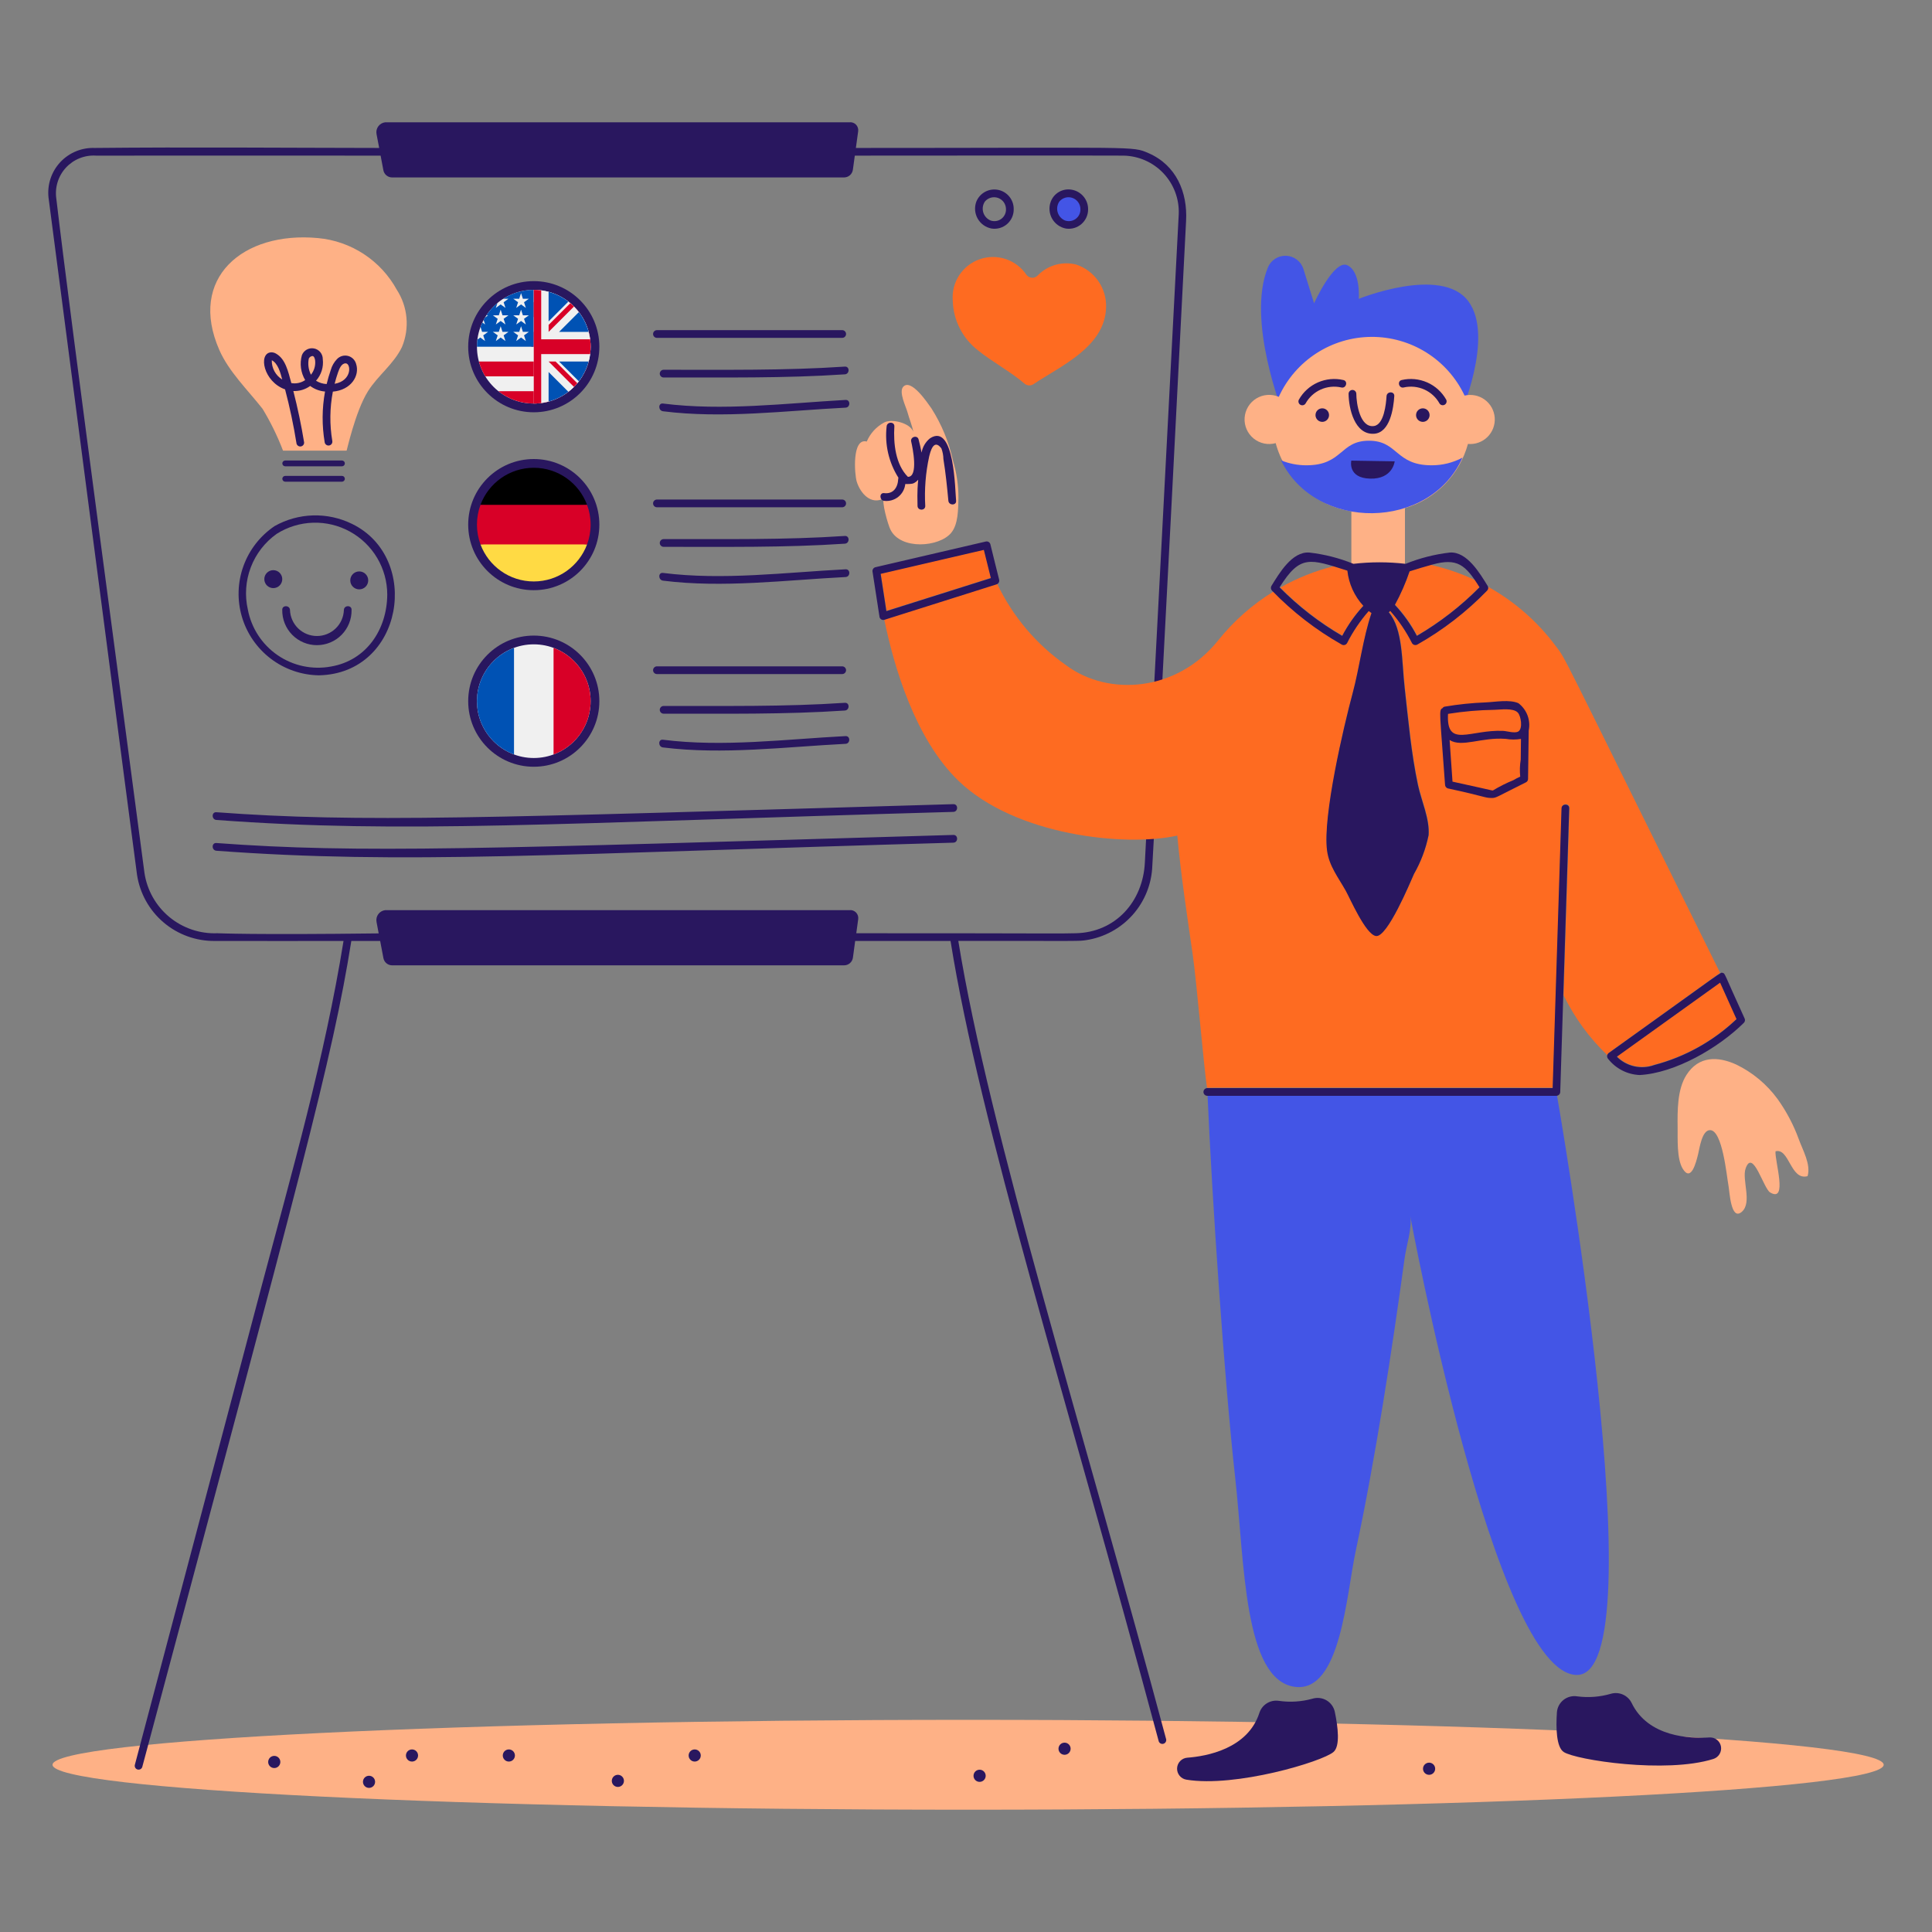 <svg width="383" height="383" viewBox="0 0 383 383" fill="none" xmlns="http://www.w3.org/2000/svg">
<rect x="0" y="0" width="383" height="383" fill="#808080" stroke="none"/>
<path d="M191.918 358.757C292.159 358.757 373.421 354.768 373.421 349.848C373.421 344.928 292.159 340.939 191.918 340.939C91.676 340.939 10.414 344.928 10.414 349.848C10.414 354.768 91.676 358.757 191.918 358.757Z" fill="#FEB186"/>
<path d="M81.675 349.212C82.34 349.212 82.878 348.673 82.878 348.009C82.878 347.345 82.34 346.807 81.675 346.807C81.011 346.807 80.473 347.345 80.473 348.009C80.473 348.673 81.011 349.212 81.675 349.212Z" fill="#29175F"/>
<path d="M54.367 348.088C54.605 348.088 54.838 348.158 55.036 348.29C55.235 348.422 55.389 348.61 55.481 348.83C55.572 349.05 55.596 349.292 55.55 349.526C55.504 349.76 55.389 349.975 55.221 350.144C55.053 350.312 54.838 350.427 54.604 350.474C54.371 350.52 54.128 350.497 53.908 350.405C53.688 350.314 53.5 350.16 53.367 349.962C53.235 349.764 53.164 349.531 53.164 349.292C53.164 349.134 53.195 348.978 53.255 348.832C53.315 348.685 53.404 348.553 53.516 348.441C53.627 348.329 53.76 348.24 53.906 348.18C54.052 348.119 54.209 348.088 54.367 348.088Z" fill="#29175F"/>
<path d="M73.156 354.433C73.82 354.433 74.358 353.894 74.358 353.23C74.358 352.566 73.82 352.027 73.156 352.027C72.492 352.027 71.953 352.566 71.953 353.23C71.953 353.894 72.492 354.433 73.156 354.433Z" fill="#29175F"/>
<path d="M137.718 349.212C138.382 349.212 138.921 348.673 138.921 348.009C138.921 347.345 138.382 346.807 137.718 346.807C137.054 346.807 136.516 347.345 136.516 348.009C136.516 348.673 137.054 349.212 137.718 349.212Z" fill="#29175F"/>
<path d="M100.874 349.212C101.539 349.212 102.077 348.673 102.077 348.009C102.077 347.345 101.539 346.807 100.874 346.807C100.21 346.807 99.672 347.345 99.672 348.009C99.672 348.673 100.21 349.212 100.874 349.212Z" fill="#29175F"/>
<path d="M122.488 354.242C123.152 354.242 123.69 353.704 123.69 353.04C123.69 352.375 123.152 351.837 122.488 351.837C121.824 351.837 121.285 352.375 121.285 353.04C121.285 353.704 121.824 354.242 122.488 354.242Z" fill="#29175F"/>
<path d="M211.039 347.869C211.703 347.869 212.241 347.331 212.241 346.666C212.241 346.002 211.703 345.464 211.039 345.464C210.374 345.464 209.836 346.002 209.836 346.666C209.836 347.331 210.374 347.869 211.039 347.869Z" fill="#29175F"/>
<path d="M194.196 350.828C194.435 350.828 194.668 350.899 194.866 351.031C195.064 351.164 195.218 351.352 195.31 351.572C195.401 351.792 195.424 352.035 195.378 352.268C195.331 352.502 195.216 352.717 195.048 352.885C194.879 353.053 194.664 353.168 194.43 353.214C194.197 353.26 193.954 353.236 193.734 353.145C193.514 353.053 193.326 352.899 193.194 352.7C193.062 352.502 192.992 352.269 192.992 352.031C192.992 351.873 193.023 351.716 193.084 351.57C193.144 351.424 193.233 351.291 193.345 351.18C193.457 351.068 193.59 350.979 193.736 350.919C193.882 350.859 194.038 350.828 194.196 350.828ZM227.669 30.353C224.369 28.93 225.882 29.33 169.669 29.33L170.127 26C170.157 25.762 170.132 25.52 170.054 25.294C169.976 25.067 169.848 24.861 169.678 24.691C169.508 24.522 169.302 24.393 169.075 24.316C168.848 24.238 168.607 24.214 168.369 24.244H76.368C76.097 24.274 75.834 24.36 75.598 24.496C75.361 24.633 75.155 24.817 74.993 25.037C74.831 25.257 74.717 25.508 74.657 25.775C74.597 26.042 74.593 26.318 74.645 26.586L75.17 29.33C56.382 29.309 37.571 29.139 18.781 29.33C17.509 29.282 16.241 29.507 15.065 29.992C13.888 30.476 12.829 31.208 11.959 32.137C11.09 33.067 10.431 34.172 10.027 35.379C9.622 36.586 9.482 37.865 9.615 39.131C9.64 39.405 27.08 173.049 27.163 173.413C27.72 177.095 29.59 180.451 32.428 182.863C35.266 185.275 38.879 186.579 42.603 186.536C44.901 186.557 68.101 186.536 68.101 186.536C64.363 209.708 57.881 232.318 51.856 254.975C46.349 275.724 29.627 339.013 26.724 349.897C26.686 350.087 26.721 350.285 26.822 350.45C26.924 350.615 27.084 350.735 27.27 350.787C27.457 350.838 27.656 350.818 27.828 350.728C28 350.639 28.132 350.488 28.197 350.305C59.894 231.715 65.874 210.125 69.647 186.536H75.363L76.008 189.937C76.085 190.339 76.298 190.702 76.613 190.963C76.927 191.224 77.323 191.367 77.732 191.368H167.335C167.761 191.368 168.172 191.214 168.493 190.935C168.815 190.655 169.024 190.269 169.083 189.847L169.529 186.536H188.434C194.256 222.969 211.273 276.434 229.712 345.215C229.779 345.395 229.911 345.543 230.082 345.63C230.253 345.717 230.45 345.737 230.634 345.685C230.819 345.634 230.978 345.516 231.079 345.353C231.181 345.19 231.218 344.996 231.183 344.807C215.072 284.598 196.023 224.034 189.976 186.527C215.233 186.527 213.712 186.592 215.286 186.377C218.866 185.84 222.144 184.062 224.547 181.355C226.951 178.648 228.328 175.183 228.439 171.565C229.9 146.681 234.94 47.433 235.13 43.775C235.434 38.128 233.197 32.747 227.669 30.353ZM233.674 42.442C233.674 42.745 226.972 170.747 226.953 171.057C226.556 178.702 221.187 184.836 213.243 185.006C208.245 185.112 213.052 185.006 169.75 185.006L170.133 182.182C170.162 181.944 170.137 181.702 170.059 181.475C169.981 181.249 169.852 181.043 169.682 180.873C169.513 180.704 169.306 180.576 169.079 180.499C168.852 180.421 168.611 180.397 168.373 180.428H76.368C76.097 180.457 75.834 180.543 75.598 180.68C75.361 180.816 75.155 181.001 74.993 181.221C74.831 181.441 74.717 181.692 74.657 181.959C74.597 182.225 74.593 182.501 74.645 182.77L75.07 185.035C50.106 185.343 43.319 185.006 43.08 185.006C39.616 185.142 36.224 183.991 33.556 181.776C30.89 179.561 29.136 176.437 28.633 173.007C25.851 151.641 13.865 62.621 11.17 39.42C11.004 38.317 11.086 37.191 11.412 36.124C11.737 35.057 12.298 34.077 13.052 33.255C13.806 32.433 14.735 31.79 15.77 31.374C16.805 30.958 17.92 30.779 19.033 30.851C21.379 30.832 75.453 30.851 75.453 30.851L75.999 33.744C76.075 34.146 76.289 34.508 76.604 34.769C76.918 35.03 77.314 35.174 77.722 35.175H167.323C167.749 35.175 168.161 35.021 168.483 34.742C168.804 34.462 169.014 34.076 169.074 33.654L169.457 30.851C169.457 30.851 221.432 30.811 222.703 30.851C224.19 30.875 225.656 31.196 227.017 31.795C228.378 32.394 229.605 33.259 230.627 34.339C231.649 35.418 232.445 36.691 232.968 38.083C233.492 39.474 233.732 40.957 233.674 42.442Z" fill="#29175F"/>
<path d="M130.232 66.979H166.956C167.159 66.979 167.354 66.899 167.498 66.755C167.641 66.611 167.722 66.416 167.722 66.213C167.722 66.01 167.641 65.815 167.498 65.672C167.354 65.528 167.159 65.447 166.956 65.447H130.232C130.029 65.447 129.834 65.528 129.691 65.672C129.547 65.815 129.466 66.01 129.466 66.213C129.466 66.416 129.547 66.611 129.691 66.755C129.834 66.899 130.029 66.979 130.232 66.979ZM131.559 73.303C131.356 73.303 131.161 73.383 131.018 73.527C130.874 73.671 130.793 73.865 130.793 74.069C130.793 74.272 130.874 74.467 131.018 74.61C131.161 74.754 131.356 74.835 131.559 74.835C143.528 74.804 155.537 75.013 167.487 74.208C168.461 74.139 168.471 72.617 167.487 72.676C155.543 73.481 143.534 73.287 131.559 73.303ZM167.632 79.281C155.706 79.95 143.312 81.508 131.425 79.997C130.451 79.877 130.468 81.399 131.425 81.529C143.325 83.031 155.711 81.42 167.632 80.813C168.607 80.758 168.616 79.231 167.632 79.281ZM130.232 100.561H166.956C167.159 100.561 167.354 100.48 167.498 100.336C167.641 100.193 167.722 99.998 167.722 99.795C167.722 99.591 167.641 99.397 167.498 99.253C167.354 99.109 167.159 99.029 166.956 99.029H130.232C130.029 99.029 129.834 99.109 129.691 99.253C129.547 99.397 129.466 99.591 129.466 99.795C129.466 99.998 129.547 100.193 129.691 100.336C129.834 100.48 130.029 100.561 130.232 100.561ZM131.559 108.406C143.528 108.391 155.537 108.585 167.487 107.78C168.461 107.709 168.471 106.189 167.487 106.248C155.537 107.054 143.528 106.846 131.559 106.874C131.356 106.874 131.161 106.955 131.018 107.099C130.874 107.242 130.793 107.437 130.793 107.64C130.793 107.844 130.874 108.038 131.018 108.182C131.161 108.326 131.356 108.406 131.559 108.406ZM167.632 112.859C155.702 113.47 143.312 115.086 131.425 113.575C130.451 113.456 130.468 114.977 131.425 115.107C143.325 116.608 155.711 114.998 167.632 114.391C168.607 114.341 168.616 112.809 167.632 112.859ZM188.998 159.416C95.379 162.153 71.283 163.116 42.895 161.017C41.91 160.946 41.92 162.469 42.895 162.549C80.065 165.292 109.537 163.204 188.998 160.948C189.982 160.908 189.982 159.388 188.998 159.416ZM188.998 165.519C95.379 168.256 71.283 169.219 42.895 167.12C41.91 167.051 41.92 168.572 42.895 168.652C80.065 171.395 109.537 169.307 188.998 167.051C189.982 167.021 189.982 165.491 188.998 165.519ZM130.232 133.627H166.956C167.159 133.627 167.354 133.546 167.498 133.403C167.641 133.259 167.722 133.064 167.722 132.861C167.722 132.658 167.641 132.463 167.498 132.319C167.354 132.176 167.159 132.095 166.956 132.095H130.232C130.029 132.095 129.834 132.176 129.691 132.319C129.547 132.463 129.466 132.658 129.466 132.861C129.466 133.064 129.547 133.259 129.691 133.403C129.834 133.546 130.029 133.627 130.232 133.627ZM131.559 141.482C143.528 141.467 155.537 141.66 167.487 140.856C168.461 140.785 168.471 139.265 167.487 139.324C155.537 140.13 143.528 139.922 131.559 139.95C131.356 139.95 131.161 140.031 131.018 140.175C130.874 140.318 130.793 140.513 130.793 140.716C130.793 140.92 130.874 141.114 131.018 141.258C131.161 141.402 131.356 141.482 131.559 141.482ZM131.416 148.171C143.317 149.659 155.702 148.062 167.623 147.457C168.597 147.407 168.607 145.875 167.623 145.925C155.692 146.542 143.302 148.152 131.416 146.641C130.451 146.523 130.451 148.053 131.416 148.171Z" fill="#29175F"/>
<path d="M174.609 113.693C174.992 116.16 175.366 118.615 175.743 121.082C182.652 118.904 189.559 116.723 196.461 114.54C195.994 112.671 195.536 110.811 195.069 108.942C188.251 110.522 181.431 112.105 174.609 113.693ZM267.14 113.048C266.241 112.762 265.337 112.49 264.429 112.232C260.715 113.165 257.143 114.593 253.81 116.478C257.475 120.173 261.609 123.372 266.106 125.992C267.239 123.832 268.649 121.831 270.302 120.038C268.541 118.097 267.435 115.652 267.14 113.048ZM327.88 211.083C334.032 209.477 339.676 206.337 344.284 201.956C343.2 199.541 342.107 197.134 341.029 194.719L320.559 209.401C321.496 210.344 322.681 211.003 323.977 211.3C325.272 211.598 326.626 211.523 327.88 211.083Z" fill="#FE6B21"/>
<path d="M319.002 208.647C344.679 190.263 340.562 193.08 341.004 192.881C308.008 126.239 310.615 131.047 308.386 128.041C304.819 123.25 300.279 119.269 295.063 116.359C295.077 116.474 295.065 116.591 295.029 116.7C294.993 116.81 294.934 116.911 294.854 116.995C290.776 121.204 286.115 124.806 281.015 127.692C280.839 127.793 280.631 127.82 280.435 127.768C280.239 127.716 280.073 127.588 279.971 127.413C278.804 125.109 277.352 122.961 275.649 121.02C275.557 121.118 275.46 121.211 275.36 121.3C278.173 124.621 277.924 131.067 278.512 136.281C279.236 142.694 279.802 149.205 281.145 155.529C281.802 158.641 283.5 162.279 283.242 165.5C282.696 168.197 281.72 170.789 280.35 173.176C279.546 174.985 275.051 185.77 272.824 185.474C270.766 185.194 267.634 177.927 266.819 176.485C263.335 170.33 262.052 170.24 263.657 158.999C264.75 151.655 266.273 144.381 268.22 137.216C269.544 132.265 270.239 126.428 271.93 121.438C271.742 121.314 271.559 121.181 271.382 121.042C269.683 122.974 268.237 125.115 267.079 127.413C266.974 127.585 266.807 127.71 266.612 127.762C266.418 127.814 266.21 127.789 266.034 127.692C261.043 124.871 256.475 121.36 252.464 117.263C248.287 119.827 244.584 123.093 241.518 126.917C233.335 137.183 219.721 138.091 211.404 131.917C205.494 127.808 200.762 122.225 197.676 115.722C197.568 115.76 175.23 122.807 175.297 122.807C177.245 132.321 181.459 146.553 190.043 154.818C201.276 165.634 223.038 167.942 233.389 165.646C234.112 173.559 235.336 181.502 236.453 189.296C237.209 194.52 238.653 211.523 239.275 215.621C239.467 215.574 308.047 215.612 307.853 215.612C307.922 213.544 309.096 176.58 309.613 160.157C309.644 159.173 311.174 159.173 311.145 160.157C311.076 162.474 310.291 187.237 309.973 197.308C312.139 201.762 315.085 205.793 318.671 209.208C318.673 209.094 318.705 208.982 318.763 208.884C318.821 208.786 318.903 208.704 319.002 208.647Z" fill="#FE6B21"/>
<path d="M276.551 119.828C278.285 121.663 279.755 123.731 280.917 125.973C285.465 123.327 289.641 120.087 293.334 116.339C293.065 115.898 292.787 115.464 292.499 115.036C289.627 113.678 286.612 112.644 283.51 111.955C282.15 112.338 280.799 112.739 279.456 113.158C278.682 115.461 277.71 117.692 276.551 119.828Z" fill="#FE6B21"/>
<path d="M254.31 81.832C254.31 81.832 247.033 63.478 251.356 53.001C251.653 52.291 252.161 51.69 252.812 51.279C253.463 50.868 254.225 50.668 254.993 50.705C255.762 50.741 256.501 51.014 257.11 51.485C257.718 51.956 258.167 52.603 258.395 53.338L260.502 60.129C260.502 60.129 264.489 51.27 267.143 52.603C269.797 53.936 269.36 59.244 269.36 59.244C269.36 59.244 285.743 52.603 291.063 59.69C296.383 66.778 289.294 82.716 289.294 82.716C289.294 82.716 287.306 69.206 274.014 68.321C260.722 67.436 254.31 81.832 254.31 81.832Z" fill="#4355E6"/>
<path d="M290.34 78.421C288.688 74.919 286.069 71.963 282.792 69.9C279.515 67.838 275.716 66.757 271.844 66.783C267.972 66.809 264.189 67.942 260.94 70.048C257.691 72.154 255.112 75.146 253.507 78.67C252.792 78.364 252.014 78.235 251.238 78.292C250.462 78.349 249.711 78.591 249.048 78.997C248.384 79.404 247.828 79.964 247.426 80.629C247.023 81.295 246.786 82.047 246.734 82.824C246.681 83.6 246.816 84.377 247.126 85.091C247.436 85.805 247.912 86.434 248.515 86.925C249.118 87.417 249.83 87.757 250.591 87.918C251.352 88.078 252.141 88.053 252.891 87.847C253.824 91.305 255.736 94.421 258.397 96.82C261.058 99.218 264.356 100.797 267.893 101.366V113.266H278.519V100.74C281.514 99.86 284.234 98.227 286.42 95.998C288.606 93.769 290.185 91.017 291.007 88.005C291.71 88.071 292.418 87.983 293.084 87.747C293.749 87.512 294.355 87.134 294.86 86.641C295.365 86.148 295.757 85.551 296.008 84.891C296.259 84.231 296.364 83.525 296.315 82.821C296.266 82.117 296.065 81.432 295.725 80.813C295.384 80.195 294.914 79.657 294.346 79.239C293.777 78.82 293.125 78.53 292.433 78.389C291.741 78.248 291.027 78.259 290.34 78.421Z" fill="#FEB186"/>
<path d="M283.802 92.24C276.577 92.24 277.171 87.368 271.385 87.368C265.568 87.368 266.249 92.24 258.968 92.24C257.247 92.243 255.542 91.908 253.949 91.256C260.828 105.436 283.49 105.203 289.917 90.729C288.035 91.73 285.934 92.249 283.802 92.24Z" fill="#4355E6"/>
<path d="M262.127 80.948C262.392 80.948 262.651 81.026 262.871 81.173C263.092 81.321 263.264 81.53 263.365 81.775C263.466 82.02 263.493 82.29 263.441 82.549C263.39 82.809 263.262 83.048 263.074 83.236C262.887 83.423 262.648 83.551 262.388 83.603C262.128 83.654 261.858 83.628 261.614 83.526C261.369 83.425 261.159 83.253 261.012 83.033C260.865 82.812 260.786 82.553 260.786 82.288C260.785 82.112 260.819 81.937 260.885 81.773C260.952 81.61 261.051 81.462 261.176 81.337C261.301 81.213 261.449 81.114 261.612 81.047C261.775 80.98 261.95 80.946 262.127 80.948ZM282.06 80.948C282.325 80.948 282.584 81.026 282.804 81.173C283.025 81.321 283.197 81.53 283.298 81.775C283.4 82.02 283.426 82.29 283.375 82.549C283.323 82.809 283.195 83.048 283.008 83.236C282.82 83.423 282.581 83.551 282.321 83.603C282.061 83.654 281.792 83.628 281.547 83.526C281.302 83.425 281.092 83.253 280.945 83.033C280.798 82.812 280.719 82.553 280.719 82.288C280.719 81.933 280.86 81.591 281.112 81.34C281.363 81.089 281.704 80.948 282.06 80.948ZM266.32 75.34C264.624 74.945 262.845 75.112 261.251 75.814C259.658 76.517 258.335 77.718 257.483 79.237C257.396 79.412 257.379 79.613 257.435 79.799C257.491 79.986 257.616 80.144 257.785 80.242C257.953 80.339 258.153 80.369 258.342 80.325C258.532 80.281 258.698 80.165 258.806 80.003C259.485 78.773 260.545 77.797 261.828 77.221C263.11 76.646 264.544 76.503 265.914 76.813C266.868 77.039 267.276 75.568 266.32 75.34ZM278.272 76.811C279.642 76.5 281.077 76.643 282.359 77.218C283.642 77.794 284.702 78.771 285.38 80.001C285.49 80.16 285.655 80.272 285.843 80.314C286.031 80.356 286.228 80.326 286.395 80.229C286.562 80.133 286.686 79.977 286.743 79.792C286.8 79.608 286.785 79.409 286.702 79.236C285.849 77.716 284.527 76.515 282.933 75.813C281.339 75.11 279.56 74.944 277.864 75.338C276.92 75.568 277.316 77.039 278.272 76.811ZM267.345 78.073C267.37 80.986 268.538 86.197 272.366 85.988C275.556 85.808 276.253 80.957 276.403 78.519C276.462 77.535 274.942 77.544 274.871 78.519C274.771 80.08 274.375 84.186 272.366 84.456C269.582 84.839 268.886 79.942 268.877 78.064C268.876 77.963 268.856 77.863 268.817 77.771C268.778 77.678 268.721 77.594 268.649 77.523C268.578 77.453 268.493 77.397 268.4 77.359C268.306 77.321 268.207 77.302 268.106 77.302C268.006 77.303 267.906 77.323 267.813 77.362C267.721 77.401 267.637 77.458 267.566 77.53C267.495 77.602 267.439 77.686 267.401 77.78C267.363 77.873 267.344 77.972 267.345 78.073ZM267.883 91.315L276.481 91.455C276.481 91.455 276.123 95.005 271.61 94.885C267.096 94.764 267.883 91.315 267.883 91.315Z" fill="#29175F"/>
<path d="M308.554 216.56H239.359C240.271 237.749 242.732 273.808 244.878 293.071C246.724 309.648 246.52 333.016 256.679 334.397C265.779 335.64 266.893 316.12 268.778 307.367C272.631 289.356 275.972 267.619 278.46 249.367C278.78 247 280.001 243.362 279.553 240.978C279.553 240.978 296.346 332.042 312.62 332.042C328.893 332.042 308.554 216.56 308.554 216.56Z" fill="#4355E6"/>
<path d="M253.497 337.173C255.725 337.498 257.996 337.356 260.167 336.755C260.629 336.61 261.116 336.564 261.598 336.618C262.079 336.673 262.544 336.827 262.962 337.071C263.38 337.315 263.743 337.644 264.027 338.036C264.311 338.429 264.51 338.876 264.611 339.35C265.247 342.381 265.695 346.15 264.362 347.303C262.185 349.218 244.937 354.402 235.193 352.801C234.663 352.716 234.182 352.441 233.842 352.026C233.501 351.611 233.325 351.085 233.345 350.549C233.366 350.012 233.583 349.502 233.954 349.115C234.326 348.727 234.826 348.489 235.362 348.446C239.121 348.169 247.382 346.723 249.678 339.509C249.942 338.735 250.468 338.077 251.165 337.651C251.863 337.224 252.687 337.055 253.497 337.173ZM319.35 335.771C317.186 336.405 314.915 336.581 312.68 336.288C312.202 336.208 311.713 336.229 311.245 336.349C310.776 336.469 310.337 336.685 309.957 336.985C309.576 337.284 309.263 337.66 309.036 338.088C308.81 338.516 308.675 338.986 308.641 339.469C308.434 342.561 308.522 346.349 309.995 347.32C312.419 348.902 330.215 351.646 339.639 348.703C340.162 348.542 340.607 348.193 340.887 347.722C341.167 347.252 341.261 346.694 341.152 346.158C341.044 345.644 340.754 345.187 340.335 344.871C339.917 344.554 339.398 344.399 338.875 344.434C335.116 344.681 326.726 344.404 323.446 337.573C323.081 336.841 322.472 336.26 321.724 335.931C320.975 335.602 320.135 335.545 319.35 335.771Z" fill="#29175F"/>
<path d="M188.57 105.622C190.002 103.881 189.933 100.869 190.002 98.763C190.008 96.254 189.646 93.759 188.928 91.355C188.128 87.667 186.681 84.15 184.653 80.966C183.928 79.954 180.632 74.951 179.056 76.671C178.121 77.696 179.604 80.629 179.9 81.723C180.249 83.016 180.816 84.327 181.049 85.599C180.462 83.86 176.764 82.935 175.272 83.76C173.727 84.587 172.511 85.917 171.825 87.529C168.862 86.754 169.399 94.05 169.837 95.473C170.551 97.771 172.65 100.224 175.304 98.763C174.609 99.146 176.109 104.23 176.517 104.977C178.514 109.079 186.212 108.489 188.57 105.622ZM344.186 211.033C340.579 209.381 336.729 209.283 334.295 213.14C332.486 216.003 332.536 220.248 332.572 223.519C332.604 225.746 332.38 229.672 333.568 231.66C335.247 234.465 336.249 230.36 336.632 228.808C336.929 227.625 337.377 224.086 338.968 224.036C341.473 223.967 342.298 233.182 342.647 234.992C342.875 236.173 343.114 242.077 345.272 240.251C347.43 238.424 345.261 233.849 346.057 231.622C347.488 227.6 349.585 235.609 350.918 236.394C354.497 238.521 351.774 229.992 351.982 228.232C354.734 227.516 354.933 234.088 358.334 233.163C359.03 230.817 357.377 228.033 356.584 225.815C355.552 222.99 354.14 220.317 352.388 217.872C350.257 214.954 347.44 212.605 344.186 211.033Z" fill="#FEB186"/>
<circle cx="105.816" cy="139" r="13" fill="#29175F"/>
<g clip-path="url(#clip0_3536_7837)">
<path d="M105.817 150.267C112.04 150.267 117.084 145.222 117.084 139C117.084 132.778 112.04 127.733 105.817 127.733C99.595 127.733 94.551 132.778 94.551 139C94.551 145.222 99.595 150.267 105.817 150.267Z" fill="#F0F0F0"/>
<path d="M117.086 139C117.086 134.156 114.029 130.026 109.738 128.435V149.566C114.029 147.974 117.086 143.845 117.086 139Z" fill="#D80027"/>
<path d="M94.551 139C94.551 143.845 97.608 147.974 101.899 149.566V128.435C97.608 130.026 94.551 134.156 94.551 139Z" fill="#0052B4"/>
</g>
<path d="M72.96 77.537C74.928 74.415 78.08 72.157 79.691 68.777C80.452 66.945 80.756 64.954 80.576 62.978C80.395 61.002 79.737 59.1 78.657 57.435C77.092 54.579 74.849 52.151 72.125 50.366C69.402 48.58 66.281 47.492 63.038 47.195C48.101 45.803 37.237 55.167 43.482 69.385C45.382 73.709 49.08 77.259 52.052 81.047C53.649 83.683 55.006 86.458 56.108 89.337H68.704C68.703 89.622 70.401 81.604 72.96 77.537Z" fill="#FEB186"/>
<path d="M70.59 72.119C70.481 71.736 70.273 71.389 69.987 71.114C69.7 70.838 69.345 70.644 68.959 70.55C68.572 70.457 68.168 70.469 67.787 70.583C67.406 70.698 67.063 70.912 66.792 71.203C66.221 71.8 65.805 72.527 65.58 73.321C65.262 74.246 64.983 75.181 64.755 76.135C64.008 76.098 63.283 75.872 62.648 75.478C63.162 74.901 63.547 74.222 63.779 73.485C64.01 72.748 64.081 71.97 63.989 71.203C63.995 70.7 63.823 70.21 63.503 69.82C63.184 69.431 62.737 69.166 62.242 69.074C61.746 68.981 61.234 69.066 60.795 69.314C60.357 69.561 60.019 69.956 59.843 70.428C59.614 71.25 59.555 72.11 59.667 72.956C59.78 73.802 60.063 74.616 60.499 75.349C59.697 75.897 58.713 76.111 57.755 75.945C57.121 73.635 56.606 71.175 54.733 70.11C54.415 69.912 54.042 69.822 53.669 69.851C51.179 70.112 52.221 75.671 56.513 77.188C57.449 80.737 58.208 84.331 58.788 87.956C58.839 88.136 58.956 88.292 59.115 88.392C59.273 88.493 59.464 88.531 59.649 88.5C59.834 88.469 60.002 88.372 60.12 88.225C60.238 88.079 60.298 87.895 60.289 87.707C59.73 84.28 59.017 80.88 58.152 77.517C59.346 77.567 60.523 77.213 61.492 76.512C62.349 77.15 63.369 77.533 64.435 77.617C63.825 80.943 63.802 84.351 64.366 87.686C64.4 87.886 64.513 88.065 64.679 88.182C64.844 88.3 65.05 88.346 65.251 88.312C65.451 88.278 65.63 88.165 65.747 87.999C65.864 87.833 65.911 87.628 65.877 87.427C65.331 84.183 65.368 80.867 65.986 77.636C69.582 77.328 71.375 74.493 70.59 72.119ZM53.879 71.412C55.093 72.019 55.603 73.902 55.946 75.231C55.296 74.832 54.763 74.269 54.401 73.598C54.038 72.928 53.858 72.174 53.879 71.412ZM61.643 74.285C61.148 73.295 60.997 72.169 61.216 71.085C61.282 70.946 61.383 70.827 61.508 70.738C61.634 70.65 61.779 70.594 61.932 70.577C62.273 70.577 62.418 71.092 62.468 71.431C62.525 71.938 62.482 72.451 62.34 72.94C62.198 73.43 61.961 73.887 61.643 74.285ZM66.335 76.085C66.526 75.319 66.752 74.574 67.01 73.829C67.29 73.049 67.686 72.029 68.523 72.029C69.602 72.029 69.841 75.476 66.335 76.085ZM56.543 92.439H67.788C67.94 92.439 68.087 92.378 68.194 92.271C68.302 92.163 68.362 92.017 68.362 91.864C68.362 91.712 68.302 91.566 68.194 91.458C68.087 91.35 67.94 91.29 67.788 91.29H56.543C56.391 91.29 56.245 91.35 56.137 91.458C56.029 91.566 55.969 91.712 55.969 91.864C55.969 92.017 56.029 92.163 56.137 92.271C56.245 92.378 56.391 92.439 56.543 92.439ZM56.543 95.491H67.788C67.94 95.491 68.087 95.431 68.194 95.323C68.302 95.215 68.362 95.069 68.362 94.917C68.362 94.764 68.302 94.618 68.194 94.511C68.087 94.403 67.94 94.342 67.788 94.342H56.543C56.391 94.342 56.245 94.403 56.137 94.511C56.029 94.618 55.969 94.764 55.969 94.917C55.969 95.069 56.029 95.215 56.137 95.323C56.245 95.431 56.391 95.491 56.543 95.491ZM199.425 41.417C199.446 41.796 199.372 42.174 199.211 42.518C199.05 42.861 198.806 43.159 198.502 43.386C198.198 43.612 197.842 43.76 197.467 43.815C197.092 43.871 196.708 43.833 196.352 43.704C196.01 43.557 195.704 43.337 195.456 43.059C195.209 42.781 195.025 42.453 194.919 42.096C194.813 41.739 194.786 41.364 194.841 40.995C194.896 40.627 195.031 40.276 195.237 39.966C195.543 39.592 195.957 39.321 196.422 39.189C196.887 39.058 197.381 39.072 197.838 39.23C198.294 39.389 198.691 39.683 198.975 40.074C199.259 40.465 199.416 40.934 199.425 41.417C199.463 42.392 200.994 42.407 200.957 41.417C200.96 40.522 200.65 39.654 200.081 38.963C199.512 38.272 198.719 37.801 197.84 37.632C196.961 37.463 196.05 37.606 195.265 38.036C194.48 38.467 193.87 39.158 193.54 39.991C193.339 40.539 193.26 41.125 193.309 41.708C193.358 42.29 193.534 42.855 193.825 43.361C194.116 43.868 194.514 44.305 194.992 44.642C195.47 44.978 196.016 45.206 196.591 45.309C197.143 45.39 197.706 45.349 198.24 45.189C198.774 45.029 199.267 44.754 199.683 44.383C200.099 44.012 200.429 43.554 200.649 43.042C200.87 42.529 200.975 41.975 200.957 41.417C200.957 41.214 200.876 41.02 200.733 40.876C200.589 40.732 200.394 40.651 200.191 40.651C199.988 40.651 199.793 40.732 199.649 40.876C199.506 41.02 199.425 41.214 199.425 41.417Z" fill="#29175F"/>
<path d="M214.945 41.418C214.974 41.833 214.916 42.249 214.773 42.64C214.631 43.031 214.409 43.387 214.12 43.686C213.831 43.986 213.482 44.22 213.096 44.376C212.71 44.532 212.296 44.604 211.881 44.589C211.43 44.583 210.986 44.48 210.58 44.287C210.173 44.094 209.813 43.815 209.524 43.469C209.235 43.123 209.024 42.719 208.906 42.285C208.788 41.85 208.765 41.395 208.84 40.951C208.932 40.165 209.325 39.446 209.936 38.943C210.546 38.441 211.328 38.194 212.116 38.254C212.905 38.314 213.64 38.677 214.167 39.267C214.694 39.857 214.973 40.627 214.945 41.418Z" fill="#4355E6"/>
<path d="M212.48 37.611C211.613 37.45 210.717 37.601 209.95 38.038C209.184 38.474 208.597 39.169 208.294 39.997C208.092 40.545 208.013 41.132 208.063 41.714C208.112 42.296 208.288 42.861 208.579 43.368C208.87 43.875 209.269 44.312 209.747 44.648C210.225 44.984 210.771 45.212 211.346 45.315C211.886 45.39 212.435 45.349 212.958 45.195C213.48 45.041 213.964 44.777 214.377 44.422C214.789 44.066 215.121 43.626 215.35 43.132C215.579 42.638 215.7 42.1 215.705 41.556C215.728 40.621 215.416 39.709 214.824 38.985C214.232 38.261 213.401 37.773 212.48 37.611ZM211.107 43.704C210.765 43.557 210.459 43.337 210.212 43.059C209.964 42.782 209.781 42.453 209.675 42.096C209.569 41.739 209.542 41.363 209.597 40.995C209.653 40.627 209.788 40.276 209.994 39.966C210.3 39.592 210.714 39.32 211.179 39.188C211.644 39.057 212.138 39.071 212.595 39.229C213.051 39.388 213.448 39.683 213.732 40.074C214.016 40.465 214.172 40.934 214.181 41.418C214.201 41.796 214.128 42.174 213.967 42.518C213.806 42.861 213.562 43.16 213.258 43.386C212.953 43.612 212.598 43.76 212.222 43.815C211.847 43.871 211.464 43.833 211.107 43.704ZM69.778 103.852C67.381 102.676 64.734 102.101 62.066 102.175C59.397 102.25 56.786 102.972 54.458 104.279C51.598 106.198 49.425 108.98 48.257 112.22C47.088 115.46 46.984 118.988 47.96 122.291C48.936 125.594 50.942 128.499 53.684 130.583C56.426 132.666 59.762 133.82 63.206 133.876C79.968 133.543 83.597 110.566 69.778 103.852ZM65.602 132.135C61.92 132.811 58.121 132.002 55.035 129.885C51.949 127.767 49.827 124.514 49.133 120.837C48.495 118.049 48.7 115.134 49.719 112.462C50.738 109.79 52.526 107.48 54.858 105.825C57.016 104.461 59.5 103.7 62.051 103.621C64.603 103.543 67.128 104.15 69.366 105.379C71.603 106.608 73.47 108.414 74.772 110.61C76.074 112.805 76.764 115.31 76.77 117.863C76.726 124.749 72.679 130.93 65.602 132.135Z" fill="#29175F"/>
<path d="M54.178 116.587C55.16 116.587 55.956 115.791 55.956 114.808C55.956 113.826 55.16 113.029 54.178 113.029C53.195 113.029 52.398 113.826 52.398 114.808C52.398 115.791 53.195 116.587 54.178 116.587Z" fill="#29175F"/>
<path d="M71.216 116.836C72.199 116.836 72.996 116.04 72.996 115.057C72.996 114.075 72.199 113.278 71.216 113.278C70.234 113.278 69.438 114.075 69.438 115.057C69.438 116.04 70.234 116.836 71.216 116.836Z" fill="#29175F"/>
<path d="M68.174 120.911C68.128 122.298 67.546 123.613 66.548 124.578C65.551 125.543 64.218 126.083 62.83 126.083C61.442 126.083 60.109 125.543 59.112 124.578C58.115 123.613 57.532 122.298 57.486 120.911C57.437 119.936 55.904 119.927 55.954 120.911C55.939 121.823 56.105 122.729 56.444 123.576C56.782 124.422 57.286 125.193 57.925 125.844C58.565 126.494 59.327 127.01 60.169 127.363C61.01 127.715 61.912 127.897 62.824 127.897C63.736 127.897 64.639 127.715 65.48 127.363C66.321 127.01 67.084 126.494 67.723 125.844C68.363 125.193 68.866 124.422 69.205 123.576C69.543 122.729 69.71 121.823 69.694 120.911C69.748 119.927 68.218 119.927 68.174 120.911Z" fill="#29175F"/>
<circle cx="105.816" cy="68.731" r="13" fill="#29175F"/>
<g clip-path="url(#clip1_3536_7837)">
<path d="M105.817 79.998C112.04 79.998 117.084 74.954 117.084 68.731C117.084 62.509 112.04 57.465 105.817 57.465C99.595 57.465 94.551 62.509 94.551 68.731C94.551 74.954 99.595 79.998 105.817 79.998Z" fill="#F0F0F0"/>
<path d="M105.324 68.731H117.081C117.081 67.714 116.945 66.729 116.693 65.792H105.324V68.731Z" fill="#D80027"/>
<path d="M105.324 62.853H115.427C114.737 61.728 113.856 60.733 112.827 59.914H105.324V62.853Z" fill="#D80027"/>
<path d="M105.818 79.998C108.47 79.998 110.907 79.082 112.831 77.549H98.805C100.729 79.082 103.166 79.998 105.818 79.998Z" fill="#D80027"/>
<path d="M96.203 74.61H115.429C115.983 73.707 116.412 72.719 116.695 71.671H94.938C95.22 72.719 95.649 73.707 96.203 74.61Z" fill="#D80027"/>
<path d="M99.77 59.224H100.796L99.841 59.918L100.206 61.041L99.251 60.347L98.296 61.041L98.611 60.071C97.77 60.771 97.034 61.592 96.426 62.506H96.755L96.147 62.948C96.052 63.106 95.962 63.267 95.875 63.429L96.165 64.323L95.623 63.929C95.489 64.215 95.365 64.506 95.255 64.804L95.575 65.788H96.755L95.8 66.482L96.165 67.605L95.21 66.911L94.638 67.327C94.581 67.787 94.551 68.256 94.551 68.731H105.817C105.817 62.509 105.817 61.776 105.817 57.465C103.592 57.465 101.517 58.111 99.77 59.224ZM100.206 67.605L99.251 66.911L98.296 67.605L98.661 66.482L97.706 65.788H98.886L99.251 64.666L99.616 65.788H100.796L99.841 66.482L100.206 67.605ZM99.841 63.2L100.206 64.323L99.251 63.629L98.296 64.323L98.661 63.2L97.706 62.506H98.886L99.251 61.384L99.616 62.506H100.796L99.841 63.2ZM104.248 67.605L103.293 66.911L102.338 67.605L102.702 66.482L101.747 65.788H102.928L103.293 64.666L103.657 65.788H104.838L103.883 66.482L104.248 67.605ZM103.883 63.2L104.248 64.323L103.293 63.629L102.338 64.323L102.702 63.2L101.747 62.506H102.928L103.293 61.384L103.657 62.506H104.838L103.883 63.2ZM103.883 59.918L104.248 61.041L103.293 60.347L102.338 61.041L102.702 59.918L101.747 59.224H102.928L103.293 58.102L103.657 59.224H104.838L103.883 59.918Z" fill="#0052B4"/>
<g clip-path="url(#clip2_3536_7837)">
<path d="M105.817 79.998C112.04 79.998 117.084 74.954 117.084 68.731C117.084 62.509 112.04 57.465 105.817 57.465C99.595 57.465 94.551 62.509 94.551 68.731C94.551 74.954 99.595 79.998 105.817 79.998Z" fill="#F0F0F0"/>
<path d="M116.693 65.792C116.305 64.351 115.637 63.023 114.752 61.872L110.832 65.792H116.693Z" fill="#0052B4"/>
<path d="M112.674 59.794C111.523 58.908 110.196 58.241 108.754 57.852V63.714L112.674 59.794Z" fill="#0052B4"/>
<path d="M108.754 79.609C110.196 79.221 111.523 78.553 112.674 77.668L108.754 73.748V79.609Z" fill="#0052B4"/>
<path d="M110.832 71.67L114.752 75.59C115.637 74.439 116.305 73.112 116.693 71.67H110.832Z" fill="#0052B4"/>
<path d="M116.989 67.262H107.287H107.287V57.56C106.806 57.498 106.316 57.465 105.817 57.465C105.319 57.465 104.829 57.498 104.348 57.56V67.262V67.262H94.646C94.584 67.743 94.551 68.233 94.551 68.731C94.551 69.23 94.584 69.72 94.646 70.201H104.348H104.348V79.903C104.829 79.965 105.319 79.998 105.817 79.998C106.316 79.998 106.806 79.966 107.287 79.903V70.201V70.201H116.989C117.051 69.72 117.084 69.23 117.084 68.731C117.084 68.233 117.051 67.743 116.989 67.262Z" fill="#D80027"/>
<path d="M108.758 71.671L113.785 76.698C114.017 76.467 114.237 76.226 114.448 75.975L110.143 71.671H108.758V71.671Z" fill="#D80027"/>
<path d="M108.758 65.792L113.785 60.765C113.554 60.533 113.313 60.313 113.062 60.102L108.758 64.407V65.792Z" fill="#D80027"/>
</g>
</g>
<circle cx="105.816" cy="104" r="13" fill="#29175F"/>
<g clip-path="url(#clip3_3536_7837)">
<path d="M95.25 107.919C96.842 112.209 100.972 115.267 105.816 115.267C110.66 115.267 114.79 112.209 116.382 107.919L105.816 106.939L95.25 107.919Z" fill="#FFDA44"/>
<path d="M105.816 92.733C100.972 92.733 96.842 95.791 95.25 100.081L105.816 101.061L116.382 100.081C114.79 95.791 110.66 92.733 105.816 92.733Z" fill="black"/>
<path d="M95.252 100.081C94.799 101.302 94.551 102.622 94.551 104C94.551 105.378 94.799 106.698 95.252 107.919H116.383C116.836 106.698 117.084 105.378 117.084 104C117.084 102.622 116.836 101.302 116.383 100.081H95.252Z" fill="#D80027"/>
</g>
<path d="M203.083 76.035C203.328 76.251 203.637 76.379 203.963 76.401C204.288 76.422 204.612 76.335 204.883 76.154C210.18 72.579 219.054 68.812 219.268 60.954C219.335 59.086 218.793 57.245 217.724 55.711C216.655 54.176 215.117 53.03 213.341 52.444C212.005 52.107 210.603 52.124 209.275 52.494C207.947 52.863 206.738 53.572 205.768 54.551C205.627 54.716 205.451 54.847 205.252 54.936C205.054 55.024 204.839 55.068 204.622 55.063C204.405 55.058 204.192 55.005 203.998 54.908C203.804 54.811 203.634 54.672 203.5 54.501C202.515 53.027 201.067 51.922 199.386 51.359C197.704 50.797 195.883 50.809 194.209 51.394C192.535 51.979 191.103 53.104 190.137 54.591C189.172 56.079 188.728 57.845 188.875 59.612C188.927 61.516 189.4 63.384 190.261 65.082C191.122 66.781 192.35 68.267 193.854 69.434C196.491 71.602 200.404 73.714 203.083 76.035Z" fill="#FE6B21"/>
<path d="M265.991 127.782C266.166 127.883 266.375 127.91 266.57 127.857C266.766 127.805 266.933 127.677 267.035 127.502C268.195 125.205 269.641 123.063 271.339 121.129C271.512 121.274 271.694 121.408 271.885 121.527C270.196 126.518 269.499 132.355 268.176 137.305C266.395 143.962 262.172 161.792 263.076 168.631C263.475 171.664 265.294 173.939 266.774 176.574C267.59 178.016 270.723 185.284 272.78 185.561C275.016 185.86 279.501 175.073 280.305 173.263C281.669 170.874 282.646 168.284 283.199 165.59C283.448 162.369 281.757 158.73 281.092 155.618C279.752 149.299 279.177 142.788 278.459 136.371C277.86 131.06 278.134 124.718 275.307 121.388C275.408 121.3 275.505 121.207 275.596 121.11C277.305 123.047 278.759 125.195 279.921 127.502C280.025 127.674 280.192 127.799 280.386 127.852C280.581 127.904 280.788 127.879 280.964 127.782C286.066 124.899 290.727 121.296 294.802 117.085C294.919 116.964 294.994 116.809 295.015 116.642C295.036 116.475 295.003 116.306 294.921 116.16C293.389 113.684 290.825 109.289 287.406 109.538C284.399 109.887 281.453 110.639 278.647 111.774C275.212 111.373 271.741 111.373 268.306 111.774C265.506 110.63 262.562 109.878 259.556 109.538C256.127 109.289 253.584 113.674 252.042 116.16C251.959 116.306 251.926 116.475 251.948 116.642C251.969 116.809 252.044 116.964 252.161 117.085C256.234 121.295 260.892 124.898 265.991 127.782ZM293.299 116.428C289.6 120.169 285.425 123.407 280.882 126.06C279.713 123.825 278.247 121.758 276.523 119.917C277.685 117.789 278.66 115.563 279.436 113.266C280.925 112.789 282.423 112.342 283.931 111.926C288.888 110.556 290.512 111.937 293.303 116.432L293.299 116.428ZM267.102 113.126C267.385 115.733 268.497 118.18 270.275 120.107C268.622 121.899 267.211 123.901 266.079 126.06C261.533 123.416 257.357 120.18 253.662 116.437C257.756 109.888 259.671 110.775 267.105 113.126H267.102ZM196.333 107.898C196.308 107.801 196.263 107.709 196.202 107.629C196.141 107.549 196.065 107.482 195.978 107.432C195.891 107.382 195.794 107.35 195.694 107.337C195.594 107.325 195.493 107.333 195.396 107.36C188.1 109.067 180.807 110.764 173.517 112.45C173.325 112.507 173.161 112.636 173.061 112.81C172.961 112.984 172.932 113.19 172.979 113.385C173.438 116.368 173.898 119.355 174.362 122.343C174.416 122.538 174.544 122.703 174.719 122.803C174.894 122.904 175.101 122.931 175.296 122.879C182.713 120.533 190.126 118.19 197.535 115.851C197.727 115.793 197.889 115.664 197.989 115.491C198.089 115.317 198.118 115.112 198.072 114.917C197.495 112.581 196.898 110.246 196.333 107.898ZM195.04 109.011C195.507 110.88 195.965 112.74 196.43 114.609C189.521 116.787 182.616 118.967 175.714 121.15C175.331 118.684 174.957 116.229 174.58 113.764C181.4 112.192 188.22 110.608 195.04 109.011ZM345.825 201.841C341.674 192.785 342.018 192.957 341.49 192.873C341.042 192.714 342.428 191.915 318.962 208.719C318.863 208.781 318.78 208.863 318.717 208.961C318.655 209.058 318.614 209.168 318.599 209.283C318.584 209.398 318.594 209.515 318.63 209.625C318.665 209.736 318.724 209.837 318.803 209.922C319.552 210.874 320.499 211.653 321.579 212.204C322.658 212.755 323.844 213.066 325.055 213.114C332.056 212.731 340.632 207.781 345.695 202.773C345.817 202.655 345.897 202.498 345.92 202.329C345.944 202.16 345.911 201.988 345.825 201.841ZM327.851 211.165C326.596 211.604 325.242 211.679 323.945 211.382C322.649 211.085 321.463 210.427 320.524 209.485L340.994 194.801C342.078 197.218 343.171 199.623 344.249 202.04C339.641 206.42 333.997 209.558 327.845 211.161L327.851 211.165ZM309.557 160.251C309.05 176.674 307.868 213.647 307.797 215.705H239.34C239.137 215.705 238.942 215.786 238.798 215.93C238.654 216.073 238.574 216.268 238.574 216.471C238.574 216.674 238.654 216.869 238.798 217.013C238.942 217.157 239.137 217.237 239.34 217.237H308.534C308.736 217.233 308.929 217.151 309.071 217.008C309.214 216.865 309.296 216.673 309.3 216.471C309.818 200.046 311.011 162.568 311.08 160.251C311.118 159.266 309.588 159.266 309.557 160.251ZM184.352 86.9C183.476 87.61 182.886 88.614 182.692 89.725C182.514 88.731 182.275 87.81 182.106 87.13C181.876 86.173 180.406 86.583 180.634 87.538C180.904 88.67 182.125 94.585 179.979 94.526C177.512 92.061 177.095 87.866 177.298 84.535C177.357 83.551 175.827 83.561 175.766 84.535C175.362 88.097 176.189 91.69 178.111 94.716C178.079 94.795 178.062 94.879 178.062 94.965C177.981 96.663 177.068 97.986 175.268 97.757C174.293 97.638 174.31 99.17 175.268 99.289C175.763 99.35 176.265 99.311 176.744 99.177C177.224 99.042 177.673 98.812 178.063 98.502C178.454 98.193 178.779 97.808 179.019 97.371C179.259 96.934 179.411 96.454 179.463 95.958C180.804 95.958 181.005 95.918 181.522 95.56C182.499 94.892 181.714 94.149 181.89 100.292C181.918 101.276 183.45 101.276 183.422 100.292C183.236 97.011 183.497 93.721 184.197 90.51C184.427 89.585 185.073 86.841 186.624 88.89C186.874 89.568 187.008 90.284 187.022 91.006C187.468 93.741 187.748 96.504 188.004 99.267C188.094 100.242 189.626 100.242 189.536 99.267C189.333 97.448 189.263 83.664 184.352 86.9ZM283.3 349.43C283.539 349.429 283.772 349.5 283.97 349.632C284.169 349.764 284.324 349.952 284.415 350.172C284.506 350.393 284.53 350.635 284.484 350.869C284.437 351.103 284.323 351.317 284.154 351.486C283.986 351.655 283.771 351.769 283.537 351.816C283.303 351.862 283.061 351.838 282.841 351.747C282.62 351.655 282.432 351.501 282.3 351.302C282.168 351.104 282.098 350.871 282.098 350.632C282.098 350.314 282.225 350.008 282.451 349.783C282.676 349.557 282.982 349.43 283.3 349.43Z" fill="#29175F"/>
<path d="M286.434 140.078C286.339 140.088 286.249 140.121 286.169 140.173C286.09 140.225 286.023 140.295 285.976 140.377C285.185 140.76 285.442 141.143 286.464 155.559C286.467 155.725 286.522 155.885 286.622 156.018C286.722 156.15 286.861 156.247 287.02 156.294C294.756 157.964 294.249 158.183 295.739 158.192C296.65 158.192 296.585 158.026 302.539 155.071C302.655 155.005 302.752 154.91 302.819 154.795C302.886 154.68 302.922 154.549 302.922 154.416C302.962 151.214 303.012 148.022 303.052 144.822C303.257 143.818 303.175 142.777 302.815 141.818C302.454 140.859 301.83 140.022 301.014 139.402C299.245 138.617 296.392 139.165 294.504 139.243C291.798 139.346 289.103 139.625 286.434 140.078ZM295.957 156.702C295.35 156.639 297.908 157.135 287.945 154.952L287.37 146.7C289.804 148.248 293.667 146.107 298.477 146.472C299.483 146.644 300.511 146.648 301.518 146.482C301.499 147.853 301.48 149.226 301.468 150.588C301.286 151.702 301.253 152.835 301.369 153.958C300.902 154.167 300.447 154.402 300.007 154.663C298.605 155.234 297.251 155.916 295.957 156.702ZM300.888 141.262C301.524 141.93 301.922 144.444 300.988 145.009C300.312 145.427 298.751 144.931 298.006 144.891C291.461 144.582 286.685 148.412 287.056 141.518C290.108 141.026 293.192 140.758 296.283 140.714C297.439 140.695 299.963 140.289 300.888 141.262Z" fill="#29175F"/>
<defs>
<clipPath id="clip0_3536_7837">
<rect width="22.533" height="22.533" fill="white" transform="translate(94.551 127.733)"/>
</clipPath>
<clipPath id="clip1_3536_7837">
<rect width="22.533" height="22.533" fill="white" transform="translate(94.551 57.465)"/>
</clipPath>
<clipPath id="clip2_3536_7837">
<rect width="11.267" height="22.533" fill="white" transform="translate(105.816 57.465)"/>
</clipPath>
<clipPath id="clip3_3536_7837">
<rect width="22.533" height="22.533" fill="white" transform="translate(94.551 92.733)"/>
</clipPath>
</defs>
</svg>
